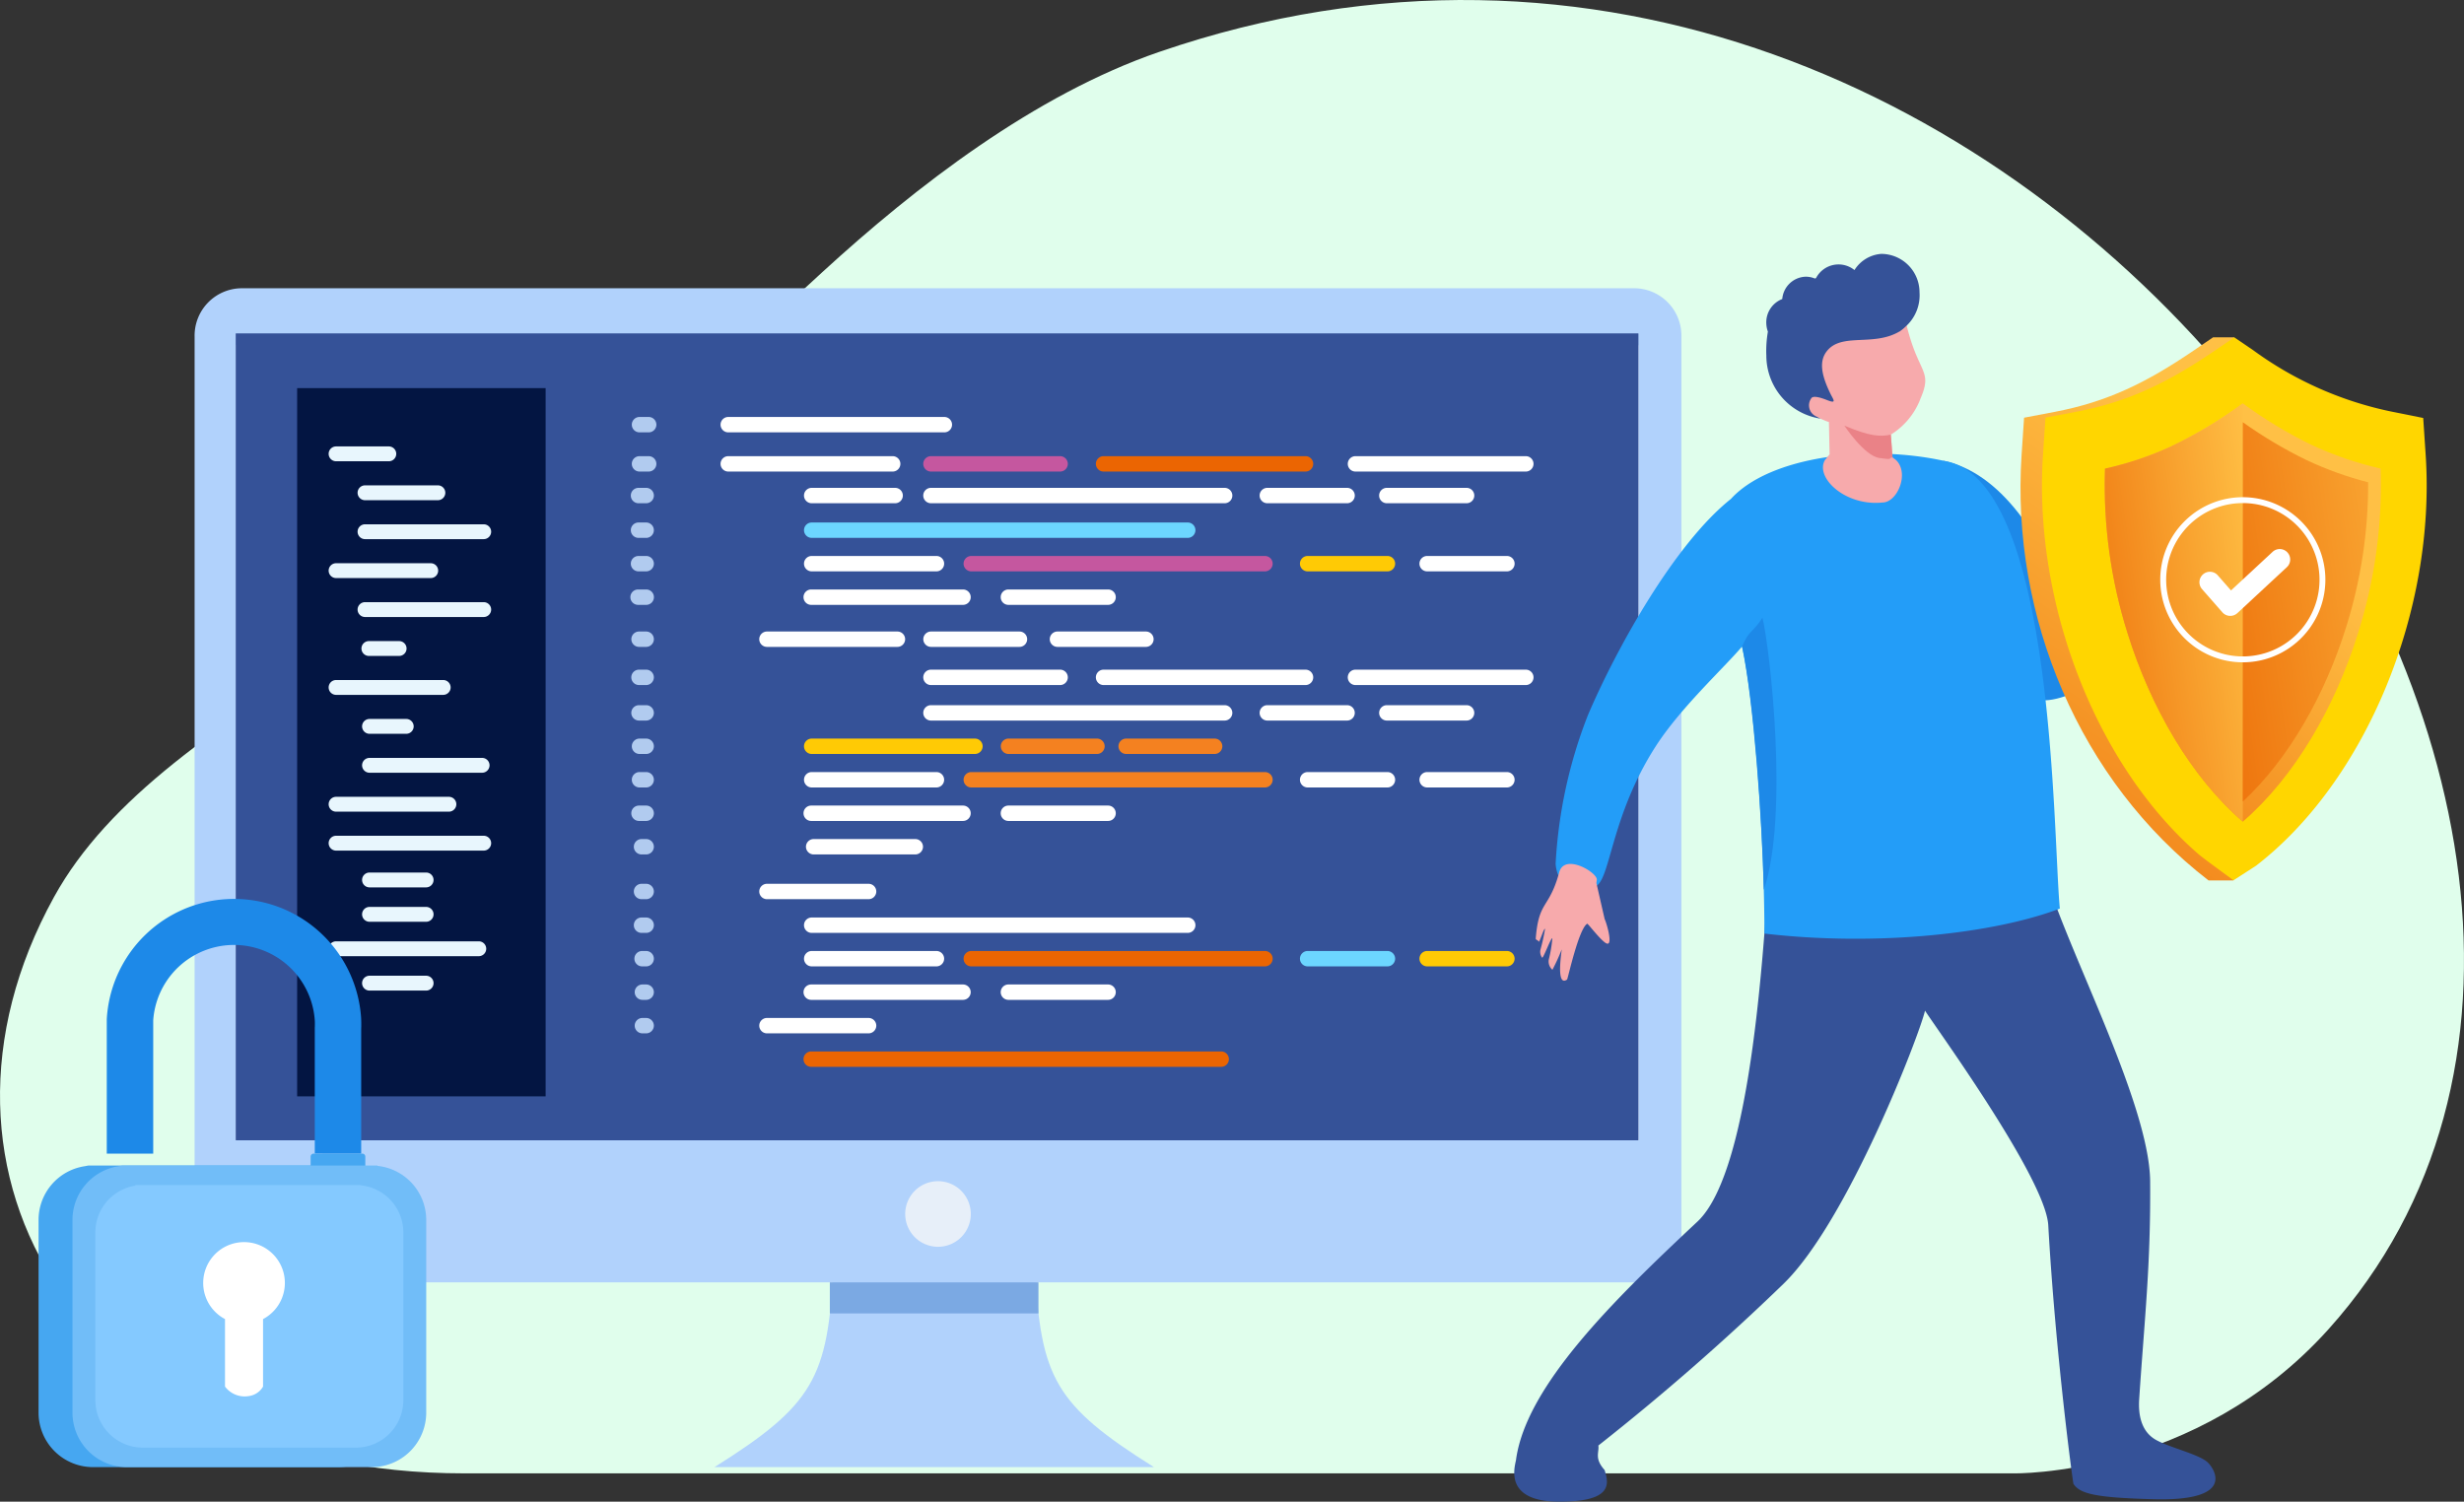 <svg xmlns="http://www.w3.org/2000/svg" xmlns:xlink="http://www.w3.org/1999/xlink" width="278.478" height="169.723" viewBox="0 0 278.478 169.723">
  <rect x="0" y="0" width="278.478" height="169.723" fill="#333333" stroke="none"/>
  <defs>
    <clipPath id="clip-path">
      <path id="Trazado_633697" data-name="Trazado 633697" d="M677.113,5267.4H674.7v.012l-2.168,1.476c-5.292,3.6-9.718,5.8-15.741,6.943l-3.434.653-.279,4.183c-1.221,18.31,6.54,36.854,21.123,48.113h2.82v-1.567l.135-.087c12.379-9.557,20.345-28.743,19.164-46.458l-.276-4.144-3.4-.685a39.961,39.961,0,0,1-15.535-6.783Z" transform="translate(-652.953 -5267.401)" fill="none"/>
    </clipPath>
    <linearGradient id="linear-gradient" x1="0.021" y1="1.404" x2="0.627" y2="0.26" gradientUnits="objectBoundingBox">
      <stop offset="0" stop-color="#ea6200"/>
      <stop offset="1" stop-color="#ffc045"/>
    </linearGradient>
    <clipPath id="clip-path-2">
      <path id="Trazado_633699" data-name="Trazado 633699" d="M668.118,5286.65a55.667,55.667,0,0,0,2.551,18.594c2.609,8.366,7.165,16.249,13.026,21.306,5.861-5.057,10.417-12.94,13.026-21.306a55.648,55.648,0,0,0,2.551-18.6,38.788,38.788,0,0,1-7.877-2.71,50.8,50.8,0,0,1-7.7-4.656,50.786,50.786,0,0,1-8.1,4.86,36.8,36.8,0,0,1-7.48,2.515" transform="translate(-668.079 -5279.275)" fill="none"/>
    </clipPath>
    <linearGradient id="linear-gradient-2" x1="-0.059" y1="1.386" x2="0.648" y2="0.265" xlink:href="#linear-gradient"/>
    <clipPath id="clip-path-3">
      <path id="Trazado_633700" data-name="Trazado 633700" d="M668.118,5286.65a55.667,55.667,0,0,0,2.551,18.594c2.609,8.366,7.165,16.249,13.026,21.306h0v-47.276a50.786,50.786,0,0,1-8.1,4.86,36.8,36.8,0,0,1-7.48,2.515" transform="translate(-668.079 -5279.275)" fill="none"/>
    </clipPath>
    <linearGradient id="linear-gradient-3" x1="-0.374" y1="0.892" x2="1.117" y2="0.223" xlink:href="#linear-gradient"/>
    <clipPath id="clip-path-4">
      <path id="Trazado_633701" data-name="Trazado 633701" d="M692.921,5282.66v42.875c5.225-4.855,9.3-12.089,11.681-19.729a53.753,53.753,0,0,0,2.484-16.357,39.473,39.473,0,0,1-6.966-2.51,50.388,50.388,0,0,1-7.2-4.279" transform="translate(-692.92 -5282.66)" fill="none"/>
    </clipPath>
    <linearGradient id="linear-gradient-4" x1="-0.618" y1="0.994" x2="1.816" y2="-0.082" xlink:href="#linear-gradient"/>
  </defs>
  <g id="Grupo_949988" data-name="Grupo 949988" transform="translate(-289.702 -5206.75)">
    <path id="Trazado_633605" data-name="Trazado 633605" d="M420.718,5212.614c-14.106,4.845-27.516,15.219-38.077,24.893-21.995,20.142-25.276,24.377-52.411,41.288-15.814,9.855-28.282,18.191-34.425,29.34-17.257,31.316,3.3,65.139,46.367,65.139H517.256s20.6.43,35.624-16.308c50.937-56.73-33.547-178.228-132.162-144.351" transform="translate(0 0)" fill="#e0feec" fill-rule="evenodd"/>
    <path id="Trazado_633606" data-name="Trazado 633606" d="M329.9,5258.579H487.514a5.355,5.355,0,0,1,5.211,5.459v101.437a5.355,5.355,0,0,1-5.211,5.458H329.9a5.355,5.355,0,0,1-5.211-5.458V5264.038a5.355,5.355,0,0,1,5.211-5.459" transform="translate(-12.993 -19.248)" fill="#b1d2fc" fill-rule="evenodd"/>
    <path id="Trazado_633607" data-name="Trazado 633607" d="M431.584,5434.209c-.611,12.321-2.228,15.437-13.432,22.458H467.82c-11.2-7.021-12.821-10.137-13.432-22.458l-11.4-1Z" transform="translate(-47.701 -84.098)" fill="#b1d2fc" fill-rule="evenodd"/>
    <path id="Trazado_633608" data-name="Trazado 633608" d="M332.23,5268.727H490.507a.122.122,0,0,1,.118.124v89.795H332.112v-89.795a.122.122,0,0,1,.118-.124" transform="translate(-15.749 -23.016)" fill="#fff"/>
    <path id="Trazado_633609" data-name="Trazado 633609" d="M456.149,5419.115a3.707,3.707,0,1,1-3.707,3.707,3.707,3.707,0,0,1,3.707-3.707" transform="translate(-60.435 -78.864)" fill="#e7eff9" fill-rule="evenodd"/>
    <rect id="Rectángulo_34632" data-name="Rectángulo 34632" width="23.577" height="3.509" transform="translate(383.489 5351.686)" fill="#7ba9e3"/>
    <path id="Trazado_633610" data-name="Trazado 633610" d="M332.117,5266.686h158.46a.036.036,0,0,1,.036.035v91.131a.036.036,0,0,1-.036.036H332.117a.036.036,0,0,1-.036-.036v-91.131a.036.036,0,0,1,.036-.035" transform="translate(-15.738 -22.258)" fill="#355298" fill-rule="evenodd"/>
    <path id="Trazado_633611" data-name="Trazado 633611" d="M435.029,5397.529h46.337a.872.872,0,0,0,.869-.87h0a.872.872,0,0,0-.869-.869H435.029a.872.872,0,0,0-.869.869h0a.872.872,0,0,0,.869.87" transform="translate(-53.646 -70.202)" fill="#eb6502" fill-rule="evenodd"/>
    <path id="Trazado_633612" data-name="Trazado 633612" d="M427.072,5391.509h11.489a.872.872,0,0,0,.869-.87h0a.872.872,0,0,0-.869-.869H427.072a.872.872,0,0,0-.869.869h0a.872.872,0,0,0,.869.87" transform="translate(-50.691 -67.967)" fill="#fff" fill-rule="evenodd"/>
    <path id="Trazado_633613" data-name="Trazado 633613" d="M435.029,5385.488h17.158a.872.872,0,0,0,.869-.87h0a.872.872,0,0,0-.869-.869H435.029a.872.872,0,0,0-.869.869h0a.872.872,0,0,0,.869.87" transform="translate(-53.646 -65.731)" fill="#fff" fill-rule="evenodd"/>
    <path id="Trazado_633614" data-name="Trazado 633614" d="M435.118,5379.468h14.1a.872.872,0,0,0,.869-.87h0a.872.872,0,0,0-.869-.869h-14.1a.872.872,0,0,0-.869.869h0a.872.872,0,0,0,.869.87" transform="translate(-53.679 -63.495)" fill="#fff" fill-rule="evenodd"/>
    <path id="Trazado_633615" data-name="Trazado 633615" d="M435.118,5373.447h42.5a.869.869,0,1,0,0-1.739h-42.5a.869.869,0,1,0,0,1.739" transform="translate(-53.679 -61.259)" fill="#fff" fill-rule="evenodd"/>
    <path id="Trazado_633616" data-name="Trazado 633616" d="M470.482,5385.488h11.266a.872.872,0,0,0,.869-.87h0a.872.872,0,0,0-.869-.869H470.482a.872.872,0,0,0-.869.869h0a.872.872,0,0,0,.869.87" transform="translate(-66.812 -65.731)" fill="#fff" fill-rule="evenodd"/>
    <path id="Trazado_633617" data-name="Trazado 633617" d="M463.807,5379.468H497a.872.872,0,0,0,.869-.87h0a.872.872,0,0,0-.869-.869H463.807a.872.872,0,0,0-.869.869h0a.872.872,0,0,0,.869.87" transform="translate(-64.333 -63.495)" fill="#eb6502" fill-rule="evenodd"/>
    <path id="Trazado_633618" data-name="Trazado 633618" d="M524.28,5379.468H533.3a.872.872,0,0,0,.869-.87h0a.872.872,0,0,0-.869-.869H524.28a.872.872,0,0,0-.869.869h0a.872.872,0,0,0,.869.87" transform="translate(-86.79 -63.495)" fill="#6cd6ff" fill-rule="evenodd"/>
    <path id="Trazado_633619" data-name="Trazado 633619" d="M545.764,5379.468h9.016a.872.872,0,0,0,.869-.87h0a.872.872,0,0,0-.869-.869h-9.016a.872.872,0,0,0-.869.869h0a.872.872,0,0,0,.869.87" transform="translate(-94.768 -63.495)" fill="#ffca05" fill-rule="evenodd"/>
    <path id="Trazado_633620" data-name="Trazado 633620" d="M427.072,5367.386h11.489a.871.871,0,0,0,.869-.87h0a.872.872,0,0,0-.869-.869H427.072a.872.872,0,0,0-.869.869h0a.872.872,0,0,0,.869.87" transform="translate(-50.691 -59.008)" fill="#fff" fill-rule="evenodd"/>
    <path id="Trazado_633621" data-name="Trazado 633621" d="M435.029,5314.47h17.158a.869.869,0,1,0,0-1.739H435.029a.869.869,0,0,0,0,1.739" transform="translate(-53.646 -39.357)" fill="#fff" fill-rule="evenodd"/>
    <path id="Trazado_633622" data-name="Trazado 633622" d="M435.118,5308.449h14.1a.869.869,0,1,0,0-1.739h-14.1a.869.869,0,1,0,0,1.739" transform="translate(-53.679 -37.122)" fill="#fff" fill-rule="evenodd"/>
    <path id="Trazado_633623" data-name="Trazado 633623" d="M435.118,5302.429h42.5a.872.872,0,0,0,.869-.869h0a.872.872,0,0,0-.869-.87h-42.5a.872.872,0,0,0-.869.87h0a.872.872,0,0,0,.869.869" transform="translate(-53.679 -34.886)" fill="#6cd6ff" fill-rule="evenodd"/>
    <path id="Trazado_633624" data-name="Trazado 633624" d="M470.482,5314.47h11.266a.869.869,0,1,0,0-1.739H470.482a.869.869,0,1,0,0,1.739" transform="translate(-66.812 -39.357)" fill="#fff" fill-rule="evenodd"/>
    <path id="Trazado_633625" data-name="Trazado 633625" d="M463.807,5308.449H497a.869.869,0,1,0,0-1.739H463.807a.869.869,0,1,0,0,1.739" transform="translate(-64.333 -37.122)" fill="#c5579f" fill-rule="evenodd"/>
    <path id="Trazado_633626" data-name="Trazado 633626" d="M524.28,5308.449H533.3a.869.869,0,1,0,0-1.739H524.28a.869.869,0,1,0,0,1.739" transform="translate(-86.79 -37.122)" fill="#ffca05" fill-rule="evenodd"/>
    <path id="Trazado_633627" data-name="Trazado 633627" d="M545.764,5308.449h9.016a.869.869,0,1,0,0-1.739h-9.016a.869.869,0,1,0,0,1.739" transform="translate(-94.768 -37.122)" fill="#fff" fill-rule="evenodd"/>
    <path id="Trazado_633628" data-name="Trazado 633628" d="M435.47,5359.342h11.489a.872.872,0,0,0,.869-.87h0a.872.872,0,0,0-.869-.869H435.47a.872.872,0,0,0-.869.869h0a.873.873,0,0,0,.869.87" transform="translate(-53.81 -56.021)" fill="#fff" fill-rule="evenodd"/>
    <path id="Trazado_633629" data-name="Trazado 633629" d="M435.029,5353.321h17.158a.869.869,0,1,0,0-1.739H435.029a.869.869,0,0,0,0,1.739" transform="translate(-53.646 -53.785)" fill="#fff" fill-rule="evenodd"/>
    <path id="Trazado_633630" data-name="Trazado 633630" d="M435.118,5347.3h14.1a.872.872,0,0,0,.869-.87h0a.873.873,0,0,0-.869-.87h-14.1a.872.872,0,0,0-.869.87h0a.872.872,0,0,0,.869.87" transform="translate(-53.679 -51.549)" fill="#fff" fill-rule="evenodd"/>
    <path id="Trazado_633631" data-name="Trazado 633631" d="M435.118,5341.28H453.57a.872.872,0,0,0,.869-.869h0a.872.872,0,0,0-.869-.87H435.118a.872.872,0,0,0-.869.87h0a.872.872,0,0,0,.869.869" transform="translate(-53.679 -49.314)" fill="#ffca05" fill-rule="evenodd"/>
    <path id="Trazado_633632" data-name="Trazado 633632" d="M470.482,5353.321h11.266a.869.869,0,1,0,0-1.739H470.482a.869.869,0,1,0,0,1.739" transform="translate(-66.812 -53.785)" fill="#fff" fill-rule="evenodd"/>
    <path id="Trazado_633633" data-name="Trazado 633633" d="M463.807,5347.3H497a.872.872,0,0,0,.869-.87h0a.872.872,0,0,0-.869-.87H463.807a.872.872,0,0,0-.869.87h0a.872.872,0,0,0,.869.87" transform="translate(-64.333 -51.549)" fill="#f48120" fill-rule="evenodd"/>
    <path id="Trazado_633634" data-name="Trazado 633634" d="M524.28,5347.3H533.3a.872.872,0,0,0,.869-.87h0a.873.873,0,0,0-.869-.87H524.28a.873.873,0,0,0-.869.87h0a.872.872,0,0,0,.869.87" transform="translate(-86.79 -51.549)" fill="#fff" fill-rule="evenodd"/>
    <path id="Trazado_633635" data-name="Trazado 633635" d="M545.764,5347.3h9.016a.872.872,0,0,0,.869-.87h0a.873.873,0,0,0-.869-.87h-9.016a.873.873,0,0,0-.869.87h0a.872.872,0,0,0,.869.87" transform="translate(-94.768 -51.549)" fill="#fff" fill-rule="evenodd"/>
    <path id="Trazado_633636" data-name="Trazado 633636" d="M456.557,5296.2H489.75a.87.87,0,0,0,0-1.74H456.557a.87.87,0,0,0,0,1.74" transform="translate(-61.64 -32.572)" fill="#fff" fill-rule="evenodd"/>
    <path id="Trazado_633637" data-name="Trazado 633637" d="M517.031,5296.2h9.015a.87.87,0,0,0,0-1.74h-9.015a.87.87,0,0,0,0,1.74" transform="translate(-84.098 -32.572)" fill="#fff" fill-rule="evenodd"/>
    <path id="Trazado_633638" data-name="Trazado 633638" d="M538.515,5296.2h9.015a.87.87,0,0,0,0-1.74h-9.015a.87.87,0,0,0,0,1.74" transform="translate(-92.076 -32.572)" fill="#fff" fill-rule="evenodd"/>
    <path id="Trazado_633639" data-name="Trazado 633639" d="M456.557,5290.505h14.6a.872.872,0,0,0,.869-.87h0a.872.872,0,0,0-.869-.87h-14.6a.873.873,0,0,0-.869.87h0a.873.873,0,0,0,.869.87" transform="translate(-61.64 -30.458)" fill="#c5579f" fill-rule="evenodd"/>
    <path id="Trazado_633640" data-name="Trazado 633640" d="M487.59,5290.505h22.826a.872.872,0,0,0,.869-.87h0a.872.872,0,0,0-.869-.87H487.59a.872.872,0,0,0-.869.87h0a.872.872,0,0,0,.869.87" transform="translate(-73.165 -30.458)" fill="#eb6502" fill-rule="evenodd"/>
    <path id="Trazado_633641" data-name="Trazado 633641" d="M532.877,5290.505h19.256a.873.873,0,0,0,.869-.87h0a.872.872,0,0,0-.869-.87H532.877a.873.873,0,0,0-.869.87h0a.873.873,0,0,0,.869.87" transform="translate(-89.983 -30.458)" fill="#fff" fill-rule="evenodd"/>
    <path id="Trazado_633642" data-name="Trazado 633642" d="M456.557,5335.273H489.75a.872.872,0,0,0,.869-.87h0a.872.872,0,0,0-.869-.869H456.557a.872.872,0,0,0-.869.869h0a.872.872,0,0,0,.869.87" transform="translate(-61.64 -47.083)" fill="#fff" fill-rule="evenodd"/>
    <path id="Trazado_633643" data-name="Trazado 633643" d="M517.031,5335.273h9.015a.871.871,0,0,0,.869-.87h0a.872.872,0,0,0-.869-.869h-9.015a.872.872,0,0,0-.869.869h0a.872.872,0,0,0,.869.87" transform="translate(-84.098 -47.083)" fill="#fff" fill-rule="evenodd"/>
    <path id="Trazado_633644" data-name="Trazado 633644" d="M538.515,5335.273h9.015a.871.871,0,0,0,.869-.87h0a.872.872,0,0,0-.869-.869h-9.015a.872.872,0,0,0-.869.869h0a.872.872,0,0,0,.869.87" transform="translate(-92.076 -47.083)" fill="#fff" fill-rule="evenodd"/>
    <path id="Trazado_633645" data-name="Trazado 633645" d="M456.557,5328.887h14.6a.872.872,0,0,0,.869-.87h0a.872.872,0,0,0-.869-.87h-14.6a.873.873,0,0,0-.869.87h0a.873.873,0,0,0,.869.87" transform="translate(-61.64 -44.711)" fill="#fff" fill-rule="evenodd"/>
    <path id="Trazado_633646" data-name="Trazado 633646" d="M487.59,5328.887h22.826a.872.872,0,0,0,.869-.87h0a.872.872,0,0,0-.869-.87H487.59a.872.872,0,0,0-.869.87h0a.872.872,0,0,0,.869.87" transform="translate(-73.165 -44.711)" fill="#fff" fill-rule="evenodd"/>
    <path id="Trazado_633647" data-name="Trazado 633647" d="M532.877,5328.887h19.256a.873.873,0,0,0,.869-.87h0a.872.872,0,0,0-.869-.87H532.877a.873.873,0,0,0-.869.87h0a.873.873,0,0,0,.869.87" transform="translate(-89.983 -44.711)" fill="#fff" fill-rule="evenodd"/>
    <rect id="Rectángulo_34633" data-name="Rectángulo 34633" width="28.084" height="80.047" transform="translate(323.284 5250.616)" fill="#031542"/>
    <path id="Trazado_633648" data-name="Trazado 633648" d="M470.5,5341.28h10a.872.872,0,0,0,.869-.869h0a.872.872,0,0,0-.869-.87h-10a.872.872,0,0,0-.869.87h0a.872.872,0,0,0,.869.869" transform="translate(-66.819 -49.314)" fill="#f48120" fill-rule="evenodd"/>
    <path id="Trazado_633649" data-name="Trazado 633649" d="M491.653,5341.28h10a.872.872,0,0,0,.869-.869h0a.872.872,0,0,0-.869-.87h-10a.872.872,0,0,0-.87.87h0a.872.872,0,0,0,.87.869" transform="translate(-74.673 -49.314)" fill="#f48120" fill-rule="evenodd"/>
    <path id="Trazado_633650" data-name="Trazado 633650" d="M427.072,5322.029h14.749a.872.872,0,0,0,.869-.87h0a.872.872,0,0,0-.869-.869H427.072a.872.872,0,0,0-.869.869h0a.872.872,0,0,0,.869.87" transform="translate(-50.691 -42.165)" fill="#fff" fill-rule="evenodd"/>
    <path id="Trazado_633651" data-name="Trazado 633651" d="M456.565,5322.029h10a.872.872,0,0,0,.869-.87h0a.872.872,0,0,0-.869-.869h-10a.872.872,0,0,0-.869.869h0a.872.872,0,0,0,.869.87" transform="translate(-61.643 -42.165)" fill="#fff" fill-rule="evenodd"/>
    <path id="Trazado_633652" data-name="Trazado 633652" d="M479.3,5322.029h10a.873.873,0,0,0,.869-.87h0a.872.872,0,0,0-.869-.869h-10a.872.872,0,0,0-.869.869h0a.872.872,0,0,0,.869.87" transform="translate(-70.086 -42.165)" fill="#fff" fill-rule="evenodd"/>
    <path id="Trazado_633653" data-name="Trazado 633653" d="M355.637,5365.3h6.4a.842.842,0,0,0,.839-.84h0a.841.841,0,0,0-.839-.839h-6.4a.841.841,0,0,0-.839.839h0a.842.842,0,0,0,.839.84" transform="translate(-24.174 -58.256)" fill="#e8f6fd" fill-rule="evenodd"/>
    <path id="Trazado_633654" data-name="Trazado 633654" d="M349.626,5358.688h16.689a.842.842,0,0,0,.839-.839h0a.842.842,0,0,0-.839-.84H349.626a.842.842,0,0,0-.839.84h0a.842.842,0,0,0,.839.839" transform="translate(-21.942 -55.8)" fill="#e8f6fd" fill-rule="evenodd"/>
    <path id="Trazado_633655" data-name="Trazado 633655" d="M349.626,5351.688h12.753a.842.842,0,0,0,.839-.839h0a.842.842,0,0,0-.839-.84H349.626a.842.842,0,0,0-.839.84h0a.842.842,0,0,0,.839.839" transform="translate(-21.942 -53.201)" fill="#e8f6fd" fill-rule="evenodd"/>
    <path id="Trazado_633656" data-name="Trazado 633656" d="M355.637,5344.688h12.728a.842.842,0,0,0,.839-.839h0a.841.841,0,0,0-.839-.839H355.637a.842.842,0,0,0-.839.839h0a.842.842,0,0,0,.839.839" transform="translate(-24.174 -50.601)" fill="#e8f6fd" fill-rule="evenodd"/>
    <path id="Trazado_633657" data-name="Trazado 633657" d="M355.637,5337.688h4.153a.842.842,0,0,0,.84-.839h0a.842.842,0,0,0-.84-.839h-4.153a.842.842,0,0,0-.839.839h0a.842.842,0,0,0,.839.839" transform="translate(-24.174 -48.002)" fill="#e8f6fd" fill-rule="evenodd"/>
    <path id="Trazado_633658" data-name="Trazado 633658" d="M349.626,5330.689h12.109a.842.842,0,0,0,.839-.839h0a.842.842,0,0,0-.839-.84H349.626a.842.842,0,0,0-.839.84h0a.842.842,0,0,0,.839.839" transform="translate(-21.942 -45.403)" fill="#e8f6fd" fill-rule="evenodd"/>
    <path id="Trazado_633659" data-name="Trazado 633659" d="M355.524,5323.69h3.42a.842.842,0,0,0,.839-.839h0a.841.841,0,0,0-.839-.839h-3.42a.841.841,0,0,0-.839.839h0a.842.842,0,0,0,.839.839" transform="translate(-24.132 -42.804)" fill="#e8f6fd" fill-rule="evenodd"/>
    <path id="Trazado_633660" data-name="Trazado 633660" d="M354.829,5316.69h13.418a.843.843,0,0,0,.839-.84h0a.842.842,0,0,0-.839-.839H354.829a.842.842,0,0,0-.839.839h0a.843.843,0,0,0,.839.84" transform="translate(-23.874 -40.204)" fill="#e8f6fd" fill-rule="evenodd"/>
    <path id="Trazado_633661" data-name="Trazado 633661" d="M349.626,5309.69h10.7a.842.842,0,0,0,.839-.839h0a.841.841,0,0,0-.839-.839h-10.7a.842.842,0,0,0-.839.839h0a.842.842,0,0,0,.839.839" transform="translate(-21.942 -37.605)" fill="#e8f6fd" fill-rule="evenodd"/>
    <path id="Trazado_633662" data-name="Trazado 633662" d="M354.829,5302.691h13.418a.841.841,0,0,0,.839-.839h0a.842.842,0,0,0-.839-.839H354.829a.842.842,0,0,0-.839.839h0a.841.841,0,0,0,.839.839" transform="translate(-23.874 -35.006)" fill="#e8f6fd" fill-rule="evenodd"/>
    <path id="Trazado_633663" data-name="Trazado 633663" d="M354.829,5295.691h8.236a.842.842,0,0,0,.84-.839h0a.842.842,0,0,0-.84-.841h-8.236a.842.842,0,0,0-.839.841h0a.842.842,0,0,0,.839.839" transform="translate(-23.874 -32.406)" fill="#e8f6fd" fill-rule="evenodd"/>
    <path id="Trazado_633664" data-name="Trazado 633664" d="M349.626,5288.691h5.963a.841.841,0,0,0,.839-.839h0a.841.841,0,0,0-.839-.839h-5.963a.841.841,0,0,0-.839.839h0a.842.842,0,0,0,.839.839" transform="translate(-21.942 -29.807)" fill="#e8f6fd" fill-rule="evenodd"/>
    <path id="Trazado_633665" data-name="Trazado 633665" d="M355.637,5371.484h6.4a.842.842,0,0,0,.839-.839h0a.842.842,0,0,0-.839-.84h-6.4a.842.842,0,0,0-.839.84h0a.842.842,0,0,0,.839.839" transform="translate(-24.174 -60.553)" fill="#e8f6fd" fill-rule="evenodd"/>
    <path id="Trazado_633666" data-name="Trazado 633666" d="M349.626,5377.669h16.131a.842.842,0,0,0,.84-.84h0a.842.842,0,0,0-.84-.839H349.626a.842.842,0,0,0-.839.839h0a.842.842,0,0,0,.839.84" transform="translate(-21.942 -62.849)" fill="#e8f6fd" fill-rule="evenodd"/>
    <path id="Trazado_633667" data-name="Trazado 633667" d="M355.637,5383.854h6.4a.842.842,0,0,0,.839-.84h0a.842.842,0,0,0-.839-.839h-6.4a.842.842,0,0,0-.839.839h0a.842.842,0,0,0,.839.84" transform="translate(-24.174 -65.146)" fill="#e8f6fd" fill-rule="evenodd"/>
    <path id="Trazado_633668" data-name="Trazado 633668" d="M435.118,5296.2h9.431a.87.87,0,0,0,0-1.74h-9.431a.87.87,0,0,0,0,1.74" transform="translate(-53.679 -32.572)" fill="#fff" fill-rule="evenodd"/>
    <path id="Trazado_633669" data-name="Trazado 633669" d="M420.114,5290.505H438.7a.873.873,0,0,0,.869-.87h0a.873.873,0,0,0-.869-.87H420.114a.873.873,0,0,0-.869.87h0a.873.873,0,0,0,.869.87" transform="translate(-48.107 -30.458)" fill="#fff" fill-rule="evenodd"/>
    <path id="Trazado_633670" data-name="Trazado 633670" d="M420.114,5283.457H444.54a.872.872,0,0,0,.869-.87h0a.872.872,0,0,0-.869-.87H420.114a.872.872,0,0,0-.869.87h0a.872.872,0,0,0,.869.87" transform="translate(-48.107 -27.84)" fill="#fff" fill-rule="evenodd"/>
    <path id="Trazado_633671" data-name="Trazado 633671" d="M404.164,5283.457H405.2a.872.872,0,0,0,.869-.87h0a.872.872,0,0,0-.869-.87h-1.039a.872.872,0,0,0-.869.87h0a.872.872,0,0,0,.869.87" transform="translate(-42.184 -27.84)" fill="#b1cbef" fill-rule="evenodd"/>
    <path id="Trazado_633672" data-name="Trazado 633672" d="M404.164,5290.505H405.2a.873.873,0,0,0,.869-.87h0a.873.873,0,0,0-.869-.87h-1.039a.872.872,0,0,0-.869.87h0a.872.872,0,0,0,.869.87" transform="translate(-42.184 -30.458)" fill="#b1cbef" fill-rule="evenodd"/>
    <path id="Trazado_633673" data-name="Trazado 633673" d="M403.9,5314.47h.922a.869.869,0,1,0,0-1.739H403.9a.869.869,0,1,0,0,1.739" transform="translate(-42.084 -39.357)" fill="#b1cbef" fill-rule="evenodd"/>
    <path id="Trazado_633674" data-name="Trazado 633674" d="M403.983,5308.449h.866a.869.869,0,0,0,0-1.739h-.866a.869.869,0,1,0,0,1.739" transform="translate(-42.117 -37.122)" fill="#b1cbef" fill-rule="evenodd"/>
    <path id="Trazado_633675" data-name="Trazado 633675" d="M403.983,5302.429h.866a.872.872,0,0,0,.869-.869h0a.872.872,0,0,0-.869-.87h-.866a.872.872,0,0,0-.869.87h0a.872.872,0,0,0,.869.869" transform="translate(-42.117 -34.886)" fill="#b1cbef" fill-rule="evenodd"/>
    <path id="Trazado_633676" data-name="Trazado 633676" d="M403.983,5296.2h.866a.87.87,0,0,0,0-1.74h-.866a.87.87,0,0,0,0,1.74" transform="translate(-42.117 -32.572)" fill="#b1cbef" fill-rule="evenodd"/>
    <path id="Trazado_633677" data-name="Trazado 633677" d="M404.069,5335.273h.812a.872.872,0,0,0,.869-.87h0a.872.872,0,0,0-.869-.869h-.812a.872.872,0,0,0-.869.869h0a.871.871,0,0,0,.869.87" transform="translate(-42.149 -47.083)" fill="#b1cbef" fill-rule="evenodd"/>
    <path id="Trazado_633678" data-name="Trazado 633678" d="M404.069,5328.887h.812a.873.873,0,0,0,.869-.87h0a.873.873,0,0,0-.869-.87h-.812a.872.872,0,0,0-.869.87h0a.872.872,0,0,0,.869.87" transform="translate(-42.149 -44.711)" fill="#b1cbef" fill-rule="evenodd"/>
    <path id="Trazado_633679" data-name="Trazado 633679" d="M404.077,5322.029h.807a.873.873,0,0,0,.869-.87h0a.872.872,0,0,0-.869-.869h-.807a.872.872,0,0,0-.869.869h0a.872.872,0,0,0,.869.87" transform="translate(-42.151 -42.165)" fill="#b1cbef" fill-rule="evenodd"/>
    <path id="Trazado_633680" data-name="Trazado 633680" d="M404.524,5359.342h.526a.873.873,0,0,0,.869-.87h0a.872.872,0,0,0-.869-.869h-.526a.872.872,0,0,0-.869.869h0a.872.872,0,0,0,.869.87" transform="translate(-42.318 -56.021)" fill="#b1cbef" fill-rule="evenodd"/>
    <path id="Trazado_633681" data-name="Trazado 633681" d="M404.069,5353.321h.812a.869.869,0,1,0,0-1.739h-.812a.869.869,0,1,0,0,1.739" transform="translate(-42.149 -53.785)" fill="#b1cbef" fill-rule="evenodd"/>
    <path id="Trazado_633682" data-name="Trazado 633682" d="M404.16,5347.3h.755a.872.872,0,0,0,.869-.87h0a.873.873,0,0,0-.869-.87h-.755a.872.872,0,0,0-.869.87h0a.872.872,0,0,0,.869.87" transform="translate(-42.182 -51.549)" fill="#b1cbef" fill-rule="evenodd"/>
    <path id="Trazado_633683" data-name="Trazado 633683" d="M404.16,5341.28h.755a.872.872,0,0,0,.869-.869h0a.872.872,0,0,0-.869-.87h-.755a.872.872,0,0,0-.869.87h0a.872.872,0,0,0,.869.869" transform="translate(-42.182 -49.314)" fill="#b1cbef" fill-rule="evenodd"/>
    <path id="Trazado_633684" data-name="Trazado 633684" d="M404.681,5391.509h.427a.872.872,0,0,0,.869-.87h0a.872.872,0,0,0-.869-.869h-.427a.872.872,0,0,0-.869.869h0a.872.872,0,0,0,.869.87" transform="translate(-42.376 -67.967)" fill="#b1cbef" fill-rule="evenodd"/>
    <path id="Trazado_633685" data-name="Trazado 633685" d="M404.681,5385.488h.427a.872.872,0,0,0,.869-.87h0a.872.872,0,0,0-.869-.869h-.427a.872.872,0,0,0-.869.869h0a.872.872,0,0,0,.869.87" transform="translate(-42.376 -65.731)" fill="#b1cbef" fill-rule="evenodd"/>
    <path id="Trazado_633686" data-name="Trazado 633686" d="M404.625,5379.468h.463a.872.872,0,0,0,.869-.87h0a.872.872,0,0,0-.869-.869h-.463a.872.872,0,0,0-.869.869h0a.872.872,0,0,0,.869.87" transform="translate(-42.355 -63.495)" fill="#b1cbef" fill-rule="evenodd"/>
    <path id="Trazado_633687" data-name="Trazado 633687" d="M404.524,5373.447h.526a.869.869,0,1,0,0-1.739h-.526a.869.869,0,1,0,0,1.739" transform="translate(-42.318 -61.259)" fill="#b1cbef" fill-rule="evenodd"/>
    <path id="Trazado_633688" data-name="Trazado 633688" d="M404.524,5367.386h.526a.872.872,0,0,0,.869-.87h0a.872.872,0,0,0-.869-.869h-.526a.872.872,0,0,0-.869.869h0a.871.871,0,0,0,.869.87" transform="translate(-42.318 -59.008)" fill="#b1cbef" fill-rule="evenodd"/>
    <path id="Trazado_633689" data-name="Trazado 633689" d="M621.613,5352.883c1.835,8.052,12.128,26.8,12.194,36.03.068,9.581-.639,15.491-1.24,24.6-.109,1.645.165,3.658,1.938,4.623,1.62.886,4.857,1.611,5.815,2.528.691.661,3.337,4.405-6.132,4.156-6.726-.177-8.329-.646-9.05-1.736-.055-.085-2.009-14.476-2.846-29.23-.3-5.352-13.044-22.792-13.929-24.257-.586,2.617-8.712,23.783-15.976,30.858a273.583,273.583,0,0,1-20.943,18.295c.111.811-.489,1.438.71,2.776.367,1.313,1.245,3.623-5.276,3.565s-4.7-4.431-4.727-4.828c1.2-8.31,11.027-17.966,20.492-26.823,6.347-5.94,7.553-32.9,8.23-41.855,0,0,8.677-.124,13.407-2.8,7.189-4.061,11.629-20.581,10.285-3.578-.251,3.187,5.927,3.274,7.047,7.669" transform="translate(-101.097 -48.623)" fill="#355298" fill-rule="evenodd"/>
    <path id="Trazado_633690" data-name="Trazado 633690" d="M637.279,5300.281c2.573,4.772,6.88,9.367,9.977,15.159,2.2,4.11,11.2-3.476,13.472-2.667,1.88.668,4.177-3.67,4.07-6.824.465-1.131-10.215,6-11.877,1.61-3.708-9.8-8.466-16.56-14.735-17.946-.708-.4-3.073,7.763-.907,10.667" transform="translate(-128.745 -30.767)" fill="#1d89e8" fill-rule="evenodd"/>
    <path id="Trazado_633691" data-name="Trazado 633691" d="M590.444,5310.111c1.391,6.124,2.534,21.883,2.526,32.444,12.792,1.487,25.952,0,33.39-2.825-.81-8.345-.522-48.61-13.061-50.594-8.512-1.894-19.717-.539-24.113,4.294-6.386,5.073-12.985,16.979-16.162,24.438a53.814,53.814,0,0,0-3.651,16.807c.236,3.074,3.031,3.257,4.53,2.535,1.689-.814,1.69-7.888,6.765-15.793,2.821-4.394,7.737-8.887,9.775-11.306" transform="translate(-103.857 -30.29)" fill="#239df8" fill-rule="evenodd"/>
    <path id="Trazado_633692" data-name="Trazado 633692" d="M602.894,5321.062c1.329,6.231,2.263,19.613,2.458,27.514,2.874-8.42.671-27.486-.154-30.773-1.049,1.692-1.519,1.356-2.3,3.26" transform="translate(-116.307 -41.241)" fill="#1d89e8" fill-rule="evenodd"/>
    <path id="Trazado_633693" data-name="Trazado 633693" d="M625.9,5270.771a8.216,8.216,0,0,1-3.324,4l.188,2.575.393.3c1.554,1.494.14,4.813-1.539,4.8-4.219.438-7.655-2.854-6.486-4.806l.519-.645-.076-3.655c-.219,0-1.857-.817-2.338-.937a2.457,2.457,0,0,1-1.323-1.953c-.1-.959,1.4-.728,1.4-.728-1.934-2.366-4.083-4.268-1.56-6.631s8.525-3.988,8.525-3.988l3.586-1.465c-.4,1.286.455,5.46,1.536,8.036.969,2.311,1.561,2.646.494,5.093" transform="translate(-119.171 -18.9)" fill="#f7aaac" fill-rule="evenodd"/>
    <path id="Trazado_633694" data-name="Trazado 633694" d="M621.285,5283.276s2.261,3.433,3.976,3.662.835.039,1.464-.072l-.188-2.574c-1.16.251-2.31.222-5.252-1.016" transform="translate(-123.137 -28.42)" fill="#ea8287" fill-rule="evenodd"/>
    <path id="Trazado_633695" data-name="Trazado 633695" d="M622.27,5261.176c-2.954,1.722-6.554.065-8.21,2.246-.82,1.08-.651,2.563.455,4.808.326.661.739,1.139-.433.671-.538-.214-1.421-.507-1.7-.252a1.361,1.361,0,0,0,.308,2c.243.148.7.364.7.364a7.211,7.211,0,0,1-6.137-7.12,12.656,12.656,0,0,1,.176-2.715,2.942,2.942,0,0,1-.177-.86,2.822,2.822,0,0,1,1.8-2.826,2.747,2.747,0,0,1,2.536-2.519,2.585,2.585,0,0,1,1.145.2l.133-.043a2.867,2.867,0,0,1,4.347-.912,3.9,3.9,0,0,1,3.041-1.829,4.343,4.343,0,0,1,4.31,4.345,4.742,4.742,0,0,1-1.589,3.887,4.576,4.576,0,0,1-.7.561" transform="translate(-117.921 -16.945)" fill="#355298" fill-rule="evenodd"/>
    <path id="Trazado_633696" data-name="Trazado 633696" d="M572.708,5363.836l-.053.4.934,4.077c.23.447,1.084,3.4.055,2.661-.722-.522-1.954-2.185-2.028-2.139-.975.6-2.19,6.254-2.277,6.314-1.228.839-.668-2.792-.6-3.413a22.817,22.817,0,0,1-1.054,2.306,1.248,1.248,0,0,1-.412-1.152,15.39,15.39,0,0,0,.407-2.4c-.133-.165-1.047,2.342-1.159,2.179a1.1,1.1,0,0,1-.188-.9,21.076,21.076,0,0,0,.517-2.339c-.1-.211-.644,1.622-.717,1.421-.057-.157-.346-.184-.333-.345.345-4.334,1.486-3.285,2.635-7.407.522-2.286,4.218-.141,4.273.736" transform="translate(-102.531 -57.684)" fill="#f7aaac" fill-rule="evenodd"/>
    <g id="Grupo_948479" data-name="Grupo 948479" transform="translate(518.056 5244.877)">
      <g id="Grupo_948478" data-name="Grupo 948478" transform="translate(0 0)" clip-path="url(#clip-path)">
        <rect id="Rectángulo_34634" data-name="Rectángulo 34634" width="45.644" height="61.38" transform="translate(-1.096)" fill="url(#linear-gradient)"/>
      </g>
    </g>
    <path id="Trazado_633698" data-name="Trazado 633698" d="M678.453,5328.77c-.52-.4-3.4-2.477-3.9-2.912-11.494-9.912-18.757-28.231-17.625-45.2l.279-4.183,3.433-.653c6.024-1.144,10.45-3.34,15.742-6.942l2.167-1.477,2.168,1.477a40.217,40.217,0,0,0,15.781,6.951l3.4.684.277,4.144c1.181,17.716-6.786,36.9-19.164,46.458Z" transform="translate(-136.328 -22.524)" fill="#ffd600" fill-rule="evenodd"/>
    <g id="Grupo_948481" data-name="Grupo 948481" transform="translate(527.565 5252.341)">
      <g id="Grupo_948480" data-name="Grupo 948480" transform="translate(0)" clip-path="url(#clip-path-2)">
        <rect id="Rectángulo_34635" data-name="Rectángulo 34635" width="31.657" height="47.276" transform="translate(-0.212)" fill="url(#linear-gradient-2)"/>
      </g>
    </g>
    <g id="Grupo_948483" data-name="Grupo 948483" transform="translate(527.565 5252.341)">
      <g id="Grupo_948482" data-name="Grupo 948482" transform="translate(0)" clip-path="url(#clip-path-3)">
        <rect id="Rectángulo_34636" data-name="Rectángulo 34636" width="15.828" height="47.276" transform="translate(-0.212)" fill="url(#linear-gradient-3)"/>
      </g>
    </g>
    <g id="Grupo_948485" data-name="Grupo 948485" transform="translate(543.181 5254.47)">
      <g id="Grupo_948484" data-name="Grupo 948484" clip-path="url(#clip-path-4)">
        <rect id="Rectángulo_34637" data-name="Rectángulo 34637" width="14.216" height="42.875" transform="translate(0 0)" fill="url(#linear-gradient-4)"/>
      </g>
    </g>
    <path id="Trazado_633702" data-name="Trazado 633702" d="M680.812,5298.877a9.331,9.331,0,1,1-2.733,6.6,9.3,9.3,0,0,1,2.733-6.6m6.6-2.068a8.665,8.665,0,1,0,6.128,2.537A8.642,8.642,0,0,0,687.409,5296.809Z" transform="translate(-144.228 -33.199)" fill="#fff"/>
    <path id="Trazado_633703" data-name="Trazado 633703" d="M688.684,5310.142l4.7-4.362a1.183,1.183,0,1,1,1.611,1.733l-5.6,5.2-.018.014a1.186,1.186,0,0,1-1.668-.111l-2.317-2.641a1.183,1.183,0,0,1,1.779-1.559Z" transform="translate(-146.835 -36.659)" fill="#fff" fill-rule="evenodd"/>
    <path id="Trazado_633704" data-name="Trazado 633704" d="M307.173,5416.3h23.935v.039a6.15,6.15,0,0,1,5.506,6.049V5444.3a6.161,6.161,0,0,1-6.2,6.087H302.834a6.161,6.161,0,0,1-6.2-6.087v-21.914a6.145,6.145,0,0,1,5.2-6.007l.436-.081Z" transform="translate(-2.575 -77.818)" fill="#46a7f1" fill-rule="evenodd"/>
    <path id="Trazado_633705" data-name="Trazado 633705" d="M332.409,5397.128V5382.9c.006-.135.01-.271.01-.407s0-.272-.01-.407v-.015h0a9.152,9.152,0,0,0-18.261,0v15.06H308.9v-15.185l.006-.124a14.4,14.4,0,0,1,28.741,0v.021c.01.216.016.432.016.649,0,.171,0,.343-.01.515v14.123Z" transform="translate(-7.13 -59.995)" fill="#1d89e8" fill-rule="evenodd"/>
    <path id="Trazado_633706" data-name="Trazado 633706" d="M351.384,5414.157h-5.492a.344.344,0,0,0-.343.343v1.312a.343.343,0,0,0,.343.342h5.492a.343.343,0,0,0,.343-.342V5414.5a.344.344,0,0,0-.343-.343" transform="translate(-20.739 -77.023)" fill="#46a7f1" fill-rule="evenodd"/>
    <path id="Trazado_633707" data-name="Trazado 633707" d="M313.272,5416.3h23.935v.039a6.15,6.15,0,0,1,5.506,6.049V5444.3a6.161,6.161,0,0,1-6.2,6.087H308.933a6.161,6.161,0,0,1-6.2-6.087v-21.914a6.145,6.145,0,0,1,5.2-6.007l.448-.081Z" transform="translate(-4.84 -77.818)" fill="#71bdf8" fill-rule="evenodd"/>
    <path id="Trazado_633708" data-name="Trazado 633708" d="M316.023,5419.81h20.838v.033a5.354,5.354,0,0,1,4.793,5.266v19.077a5.364,5.364,0,0,1-5.4,5.3H312.247a5.364,5.364,0,0,1-5.4-5.3v-19.077a5.349,5.349,0,0,1,4.522-5.229v-.069Z" transform="translate(-6.368 -79.123)" fill="#84c9ff" fill-rule="evenodd"/>
    <path id="Trazado_633709" data-name="Trazado 633709" d="M326.235,5434.684a4.615,4.615,0,1,1,6.764,4.084v7.627a2.181,2.181,0,0,1-1.611,1.075,2.769,2.769,0,0,1-2.689-1.075v-7.627a4.614,4.614,0,0,1-2.465-4.084" transform="translate(-13.567 -82.932)" fill="#fff" fill-rule="evenodd"/>
  </g>
</svg>
